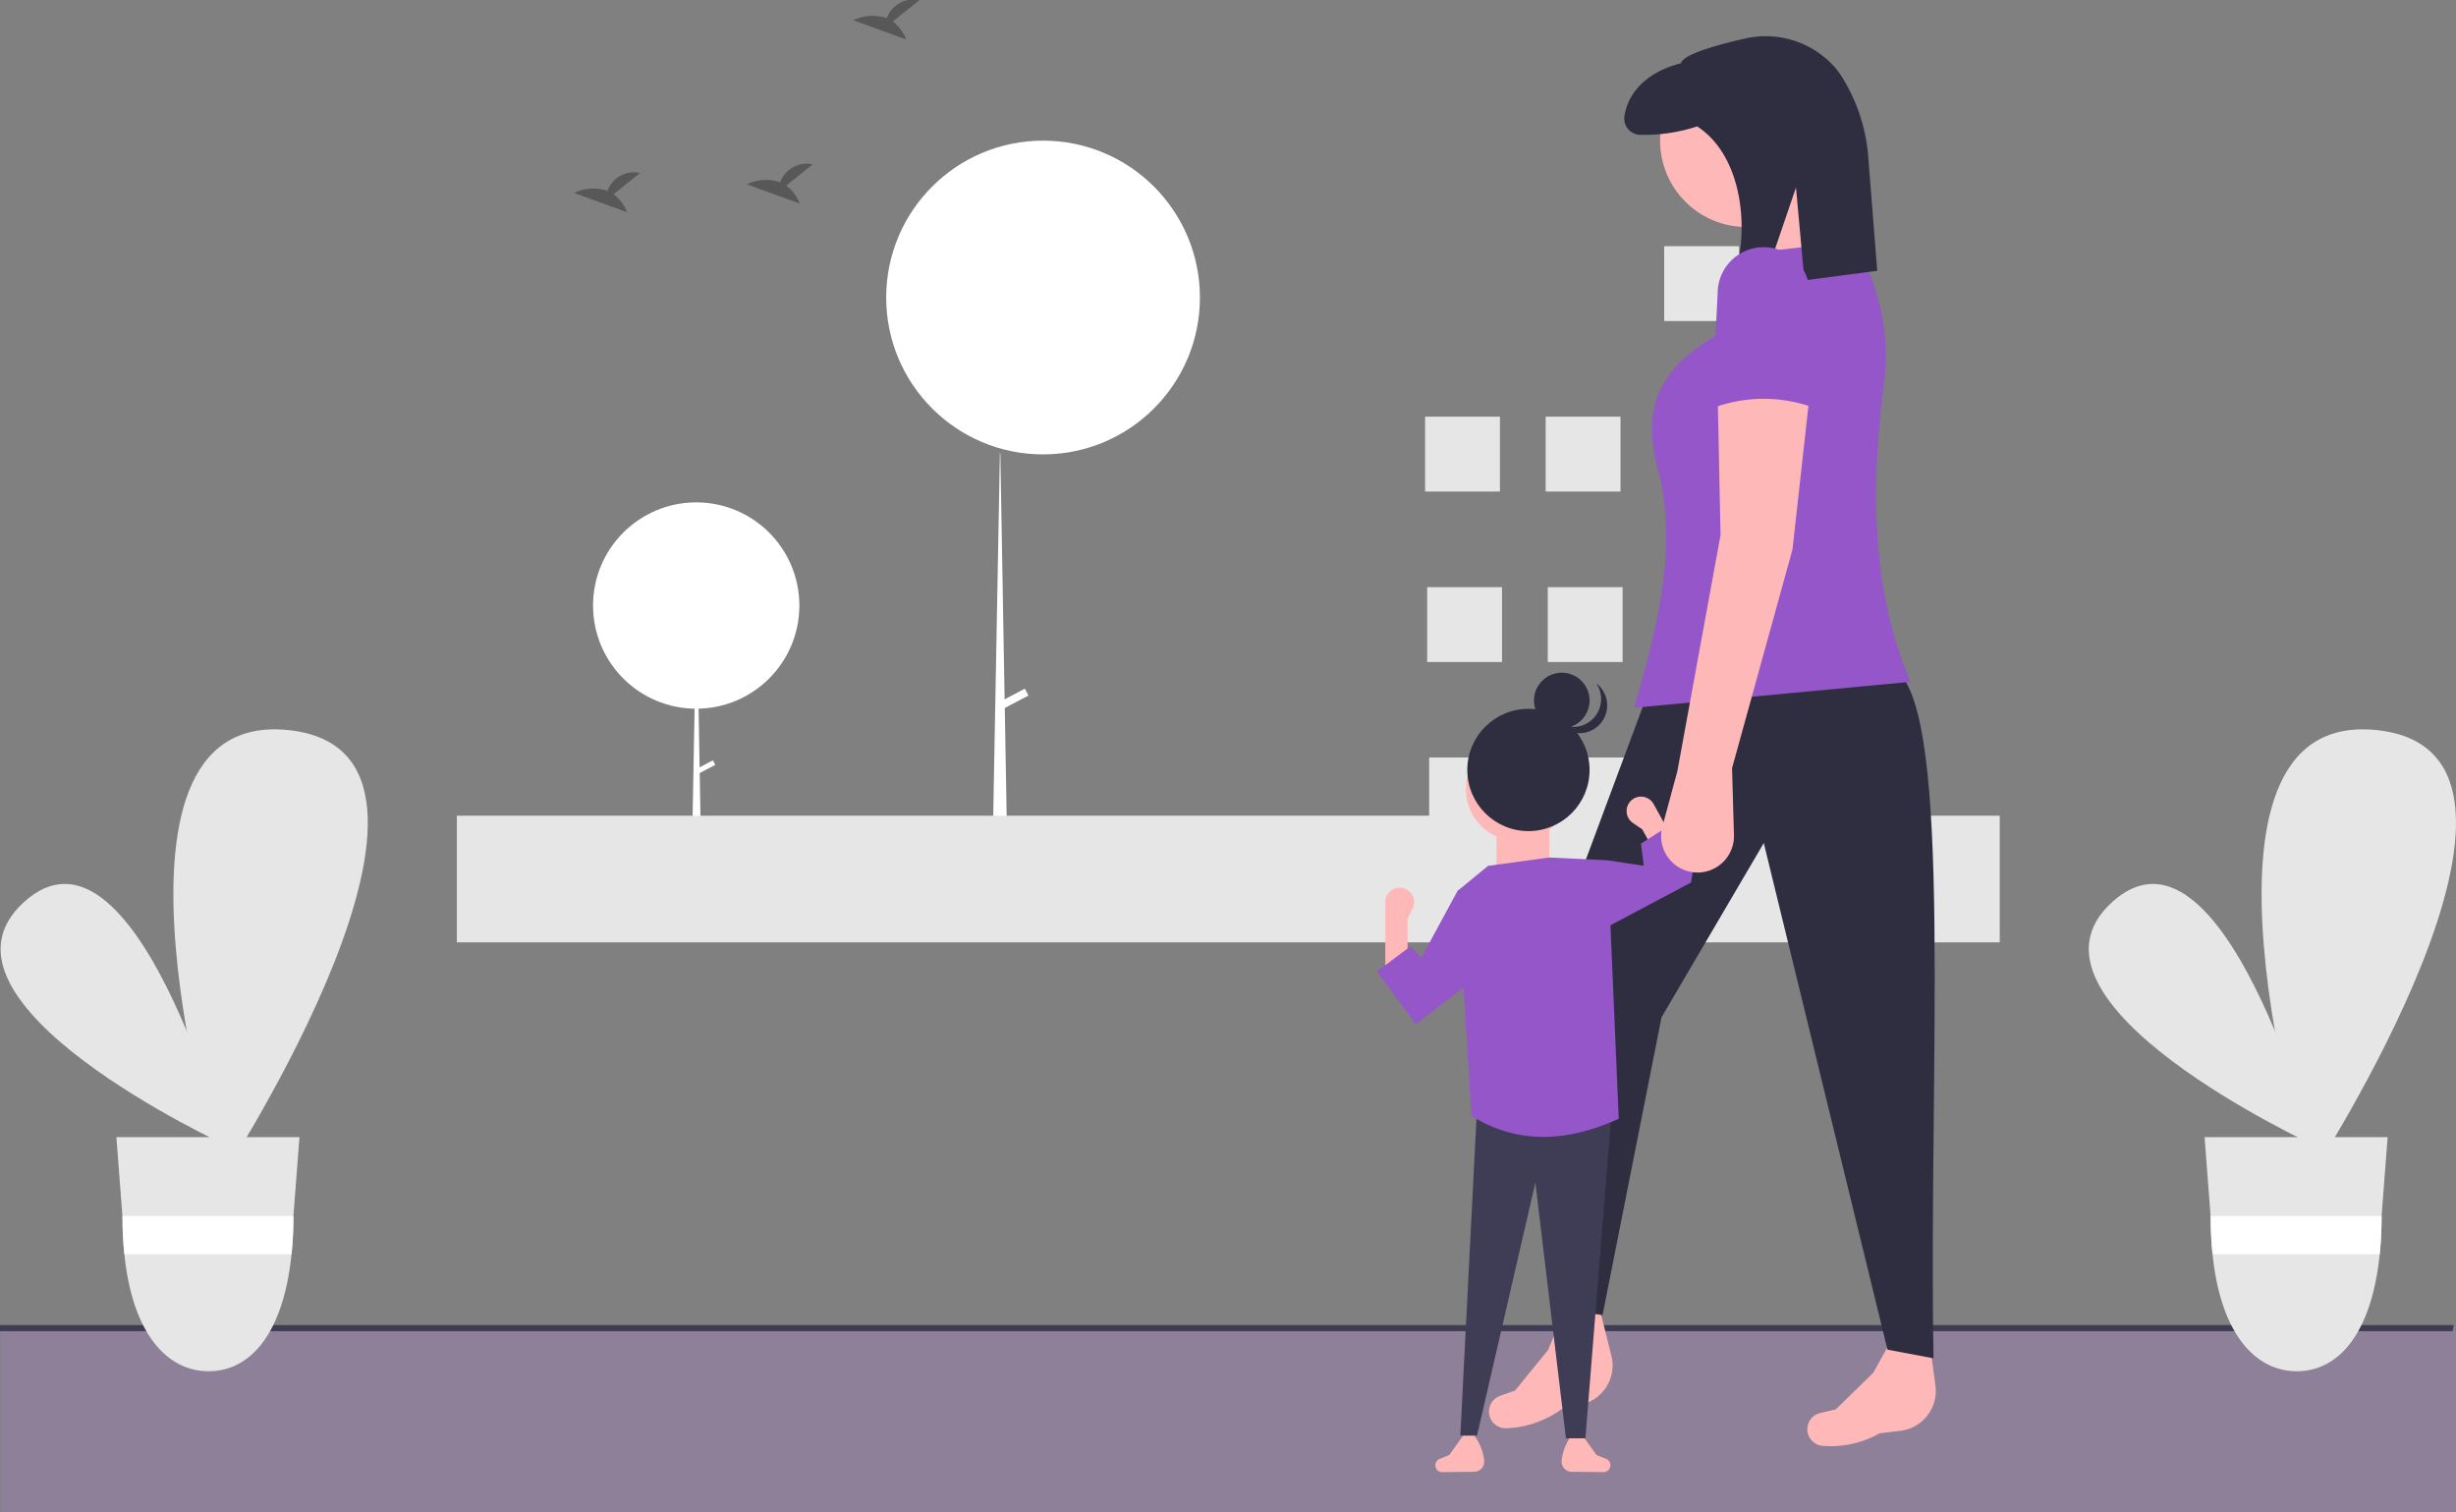 <svg xmlns="http://www.w3.org/2000/svg" width="314.739" height="193.798" viewBox="0 0 314.739 193.798"><rect x="0" y="0" width="314.739" height="193.798" fill="#808080" stroke="none"/><g id="Group_10419" data-name="Group 10419" transform="translate(0 -45.61)"><rect id="Rectangle_282" width="314.662" height="23.24" fill="rgba(198,130,255,0.19)" data-name="Rectangle 282" transform="translate(0.078 216.168)"/><path id="Path_6573" fill="#3f3d56" d="M314.3,605.647H0v-.777H314.444Z" data-name="Path 6573" transform="translate(0 -389.459)"/><rect id="Rectangle_286" width="9.591" height="9.591" fill="#e6e6e6" data-name="Rectangle 286" transform="translate(213.266 77.157)"/><rect id="Rectangle_287" width="9.591" height="9.591" fill="#e6e6e6" data-name="Rectangle 287" transform="translate(182.627 99.004)"/><rect id="Rectangle_288" width="9.591" height="9.591" fill="#e6e6e6" data-name="Rectangle 288" transform="translate(198.08 99.004)"/><rect id="Rectangle_289" width="9.591" height="9.591" fill="#e6e6e6" data-name="Rectangle 289" transform="translate(213.533 99.004)"/><rect id="Rectangle_290" width="9.591" height="9.591" fill="#e6e6e6" data-name="Rectangle 290" transform="translate(182.894 120.851)"/><rect id="Rectangle_291" width="9.591" height="9.591" fill="#e6e6e6" data-name="Rectangle 291" transform="translate(198.347 120.851)"/><rect id="Rectangle_292" width="9.591" height="9.591" fill="#e6e6e6" data-name="Rectangle 292" transform="translate(213.799 120.851)"/><rect id="Rectangle_293" width="9.591" height="9.591" fill="#e6e6e6" data-name="Rectangle 293" transform="translate(183.16 142.697)"/><rect id="Rectangle_294" width="9.591" height="9.591" fill="#e6e6e6" data-name="Rectangle 294" transform="translate(198.613 142.697)"/><rect id="Rectangle_295" width="9.591" height="9.591" fill="#e6e6e6" data-name="Rectangle 295" transform="translate(214.065 142.697)"/><rect id="Rectangle_296" width="9.591" height="9.591" fill="#e6e6e6" data-name="Rectangle 296" transform="translate(183.16 142.697)"/><rect id="Rectangle_297" width="9.591" height="9.591" fill="#e6e6e6" data-name="Rectangle 297" transform="translate(198.613 142.697)"/><rect id="Rectangle_298" width="9.591" height="9.591" fill="#e6e6e6" data-name="Rectangle 298" transform="translate(214.065 142.697)"/><circle id="Ellipse_17" cx="13.219" cy="13.219" r="13.219" fill="#fff" data-name="Ellipse 17" transform="translate(76.001 109.987)"/><path id="Path_6577" fill="#fff" d="M249.383,345.962h.036l.654,37.479h-1.38Z" data-name="Path 6577" transform="translate(-160.126 -222.756)"/><rect id="Rectangle_299" width=".654" height="2.47" fill="#fff" data-name="Rectangle 299" transform="translate(91.359 143.043) rotate(62.234)"/><circle id="Ellipse_18" cx="20.102" cy="20.102" r="20.102" fill="#fff" data-name="Ellipse 18" transform="translate(113.566 63.633)"/><path id="Path_6578" fill="#fff" d="M357.916,291.166h.055l.994,56.993h-2.1Z" data-name="Path 6578" transform="translate(-229.777 -187.474)"/><rect id="Rectangle_300" width=".994" height="3.755" fill="#fff" data-name="Rectangle 300" transform="translate(131.337 133.857) rotate(62.234)"/><path id="Path_6579" fill="#585858" d="M392.17,346.161l3.4-2.716a3.6,3.6,0,0,0-4.166,2.286,5.784,5.784,0,0,0-4.3.266l6.794,2.467A5.141,5.141,0,0,0,392.17,346.161Z" data-name="Path 6579" transform="translate(-313.547 -275.664)"/><path id="Path_6580" fill="#585858" d="M492.646,284.011l3.4-2.716a3.6,3.6,0,0,0-4.166,2.286,5.784,5.784,0,0,0-4.3.266l6.795,2.467A5.142,5.142,0,0,0,492.646,284.011Z" data-name="Path 6580" transform="translate(-378.241 -235.647)"/><path id="Path_6581" fill="#585858" d="M454.32,343.053l3.4-2.716a3.6,3.6,0,0,0-4.166,2.286,5.784,5.784,0,0,0-4.3.266l6.794,2.467A5.141,5.141,0,0,0,454.32,343.053Z" data-name="Path 6581" transform="translate(-353.564 -273.663)"/><rect id="Rectangle_301" width="197.724" height="16.231" fill="#e6e6e6" data-name="Rectangle 301" transform="translate(58.547 150.137)"/><path id="Path_6582" fill="#e6e6e6" d="M187.265,593.515s-40-18.412-25.945-31.18S187.265,593.515,187.265,593.515Z" data-name="Path 6582" transform="translate(-158.25 -401.128)"/><path id="Path_6583" fill="#e6e6e6" d="M226.6,561.994s-18.383-60.4,8.687-57.513S226.6,561.994,226.6,561.994Z" data-name="Path 6583" transform="translate(-198.283 -365.311)"/><path id="Path_6584" fill="#e6e6e6" d="M199.991,651.116l.772,10.1.012.174a46.42,46.42,0,0,0,.239,4.724c1.047,10.306,5.548,15,10.808,15s9.565-4.7,10.612-15a46.423,46.423,0,0,0,.239-4.724l.006-.141,0-.034.775-10.1Z" data-name="Path 6584" transform="translate(-185.076 -459.789)"/><path id="Path_6585" fill="#fff" d="M224.076,679.488l0,.034-.006.141a46.428,46.428,0,0,1-.239,4.724h-21.42a46.424,46.424,0,0,1-.239-4.724l-.012-.174Z" data-name="Path 6585" transform="translate(-186.47 -478.057)"/><path id="Path_6586" fill="#e6e6e6" d="M938.688,593.515s-40-18.412-25.945-31.18S938.688,593.515,938.688,593.515Z" data-name="Path 6586" transform="translate(-642.07 -401.128)"/><path id="Path_6587" fill="#e6e6e6" d="M978.026,561.994s-18.383-60.4,8.687-57.513S978.026,561.994,978.026,561.994Z" data-name="Path 6587" transform="translate(-682.104 -365.311)"/><path id="Path_6588" fill="#e6e6e6" d="M951.414,651.116l.771,10.1.012.174a46.385,46.385,0,0,0,.239,4.724c1.047,10.306,5.548,15,10.808,15s9.565-4.7,10.612-15a46.423,46.423,0,0,0,.239-4.724l.006-.141,0-.034.775-10.1Z" data-name="Path 6588" transform="translate(-668.896 -459.789)"/><path id="Path_6589" fill="#fff" d="M975.5,679.488l0,.034-.006.141a46.437,46.437,0,0,1-.239,4.724h-21.42a46.437,46.437,0,0,1-.239-4.724l-.012-.174Z" data-name="Path 6589" transform="translate(-670.291 -478.057)"/><path id="Path_6590" fill="#ffb8b8" d="M820.371,733.834l-2.622.308a12.781,12.781,0,0,1-7.195,1.623,2.158,2.158,0,0,1-1.828-1.12h0a2.138,2.138,0,0,1,1.4-3.1l1.992-.464,4.808-4.7,2.9-5.249,4.213.483.877,6.667h0A5.161,5.161,0,0,1,820.371,733.834Z" data-name="Path 6590" transform="translate(-576.858 -504.868)"/><path id="Path_6591" fill="#ffb8b8" d="M705.77,724.625l-2.57.6a12.781,12.781,0,0,1-6.963,2.432,2.158,2.158,0,0,1-1.943-.9h0a2.138,2.138,0,0,1,1.033-3.24l1.927-.688,4.241-5.219,2.283-5.545h4.241l1.631,6.524h0a5.161,5.161,0,0,1-3.879,6.036Z" data-name="Path 6591" transform="translate(-503.094 -499.032)"/><path id="Path_6592" fill="#2f2e41" d="M714.632,565.04l4.8.738,7.562-38.18,13.1-22.318L755.947,570.2l5.9,1.107c-.662-36.562,2.569-82.59-4.8-88.164l-32.093,3.689-14.018,37.626Z" data-name="Path 6592" transform="translate(-514.063 -351.639)"/><circle id="Ellipse_19" cx="11.067" cy="11.067" r="11.067" fill="#ffb8b8" data-name="Ellipse 19" transform="translate(212.742 52.566)"/><path id="Path_6593" fill="#ffb8b8" d="M641.942,203.653l-13.28,2.213-3.32-11.8,9.591-2.951Z" data-name="Path 6593" transform="translate(-402.64 -123.051)"/><path id="Path_6594" fill="#9456c8" d="M781.575,385.248l-35.413,3.32c2.839-9.872,5.44-19.709,3.32-29.511-2.692-8.751-.094-13.954,7.009-18.075l4.8-10.7,12.911-1.476h0a27.869,27.869,0,0,1,3.956,18.43C776.313,361.19,776.81,374.137,781.575,385.248Z" data-name="Path 6594" transform="translate(-536.74 -252.264)"/><path id="Path_6595" fill="#2f2e41" d="M757.994,255.284c-3.693.844-7.9,2.039-8.133,3.151-3.8.957-6.667,3.251-7.252,6.747a2.094,2.094,0,0,0,2.1,2.428,21.732,21.732,0,0,0,7.216-1.08c5.95,3.834,6.948,13.8,4.35,20.592l4.089-.375,4.23-12.383,1.08,11.9,9.331-1.234-1.2-15.17a22.6,22.6,0,0,0-3.549-10.022,8.538,8.538,0,0,0-.668-.865A11.859,11.859,0,0,0,757.994,255.284Z" data-name="Path 6595" transform="translate(-534.435 -204.721)"/><path id="Path_6596" fill="#ffb8b8" d="M720.041,761.7a1.3,1.3,0,0,0,1.278,1.443l4.15.043a.885.885,0,0,0,.823-.883h0a.885.885,0,0,0-.556-.822l-1.224-.49-1.781-2.493h-1.425a6.524,6.524,0,0,0-1.265,3.194v.007Z" data-name="Path 6596" transform="translate(-519.916 -528.931)"/><path id="Path_6597" fill="#ffb8b8" d="M680.861,761.7a1.3,1.3,0,0,1-1.278,1.443l-4.15.043a.885.885,0,0,1-.823-.883h0a.885.885,0,0,1,.556-.822l1.224-.49,1.781-2.493H679.6a6.524,6.524,0,0,1,1.265,3.194v.007Z" data-name="Path 6597" transform="translate(-490.669 -528.931)"/><path id="Path_6598" fill="#3f3d56" d="M525.5,568.65h2.137l7.479-32.408,3.917,32.764h2.493l3.383-42.2-17.272-.178Z" data-name="Path 6598" transform="translate(-338.355 -339.081)"/><path id="Path_6599" fill="#ffb8b8" d="M656.609,572.093h2.849v-6.766l.648-1.3a1.846,1.846,0,0,0-1.37-2.65h0a1.846,1.846,0,0,0-2.127,1.825Z" data-name="Path 6599" transform="translate(-479.079 -401.997)"/><circle id="Ellipse_20" cx="6.588" cy="6.588" r="6.588" fill="#ffb8b8" data-name="Ellipse 20" transform="translate(187.858 140.181)"/><rect id="Rectangle_302" width="6.766" height="7.835" fill="#ffb8b8" data-name="Rectangle 302" transform="translate(198.541 157.988) rotate(180)"/><path id="Path_6600" fill="#9456c8" d="M684.39,583.62c5.989,3.7,12.321,3.335,18.875.356l-1.424-33.12-7.479-.356-7.835,1.068-3.917,3.205Z" data-name="Path 6600" transform="translate(-495.82 -395.005)"/><path id="Path_6601" fill="#9456c8" d="M500.486,465.721l7.835-6.054-2.493-11.04-4.63,8.547-1.424-1.425-4.273,3.205Z" data-name="Path 6601" transform="translate(-319.039 -288.859)"/><path id="Path_6602" fill="#ffb8b8" d="M751.218,537.322l-2.492,1.381-3.28-5.918-1.2-.82a1.846,1.846,0,0,1-.086-2.982h0a1.846,1.846,0,0,1,2.745.565l1.029,1.856Z" data-name="Path 6602" transform="translate(-534.993 -380.902)"/><path id="Path_6603" fill="#9456c8" d="M568,439.762l9.456-5.02,4.968-2.637.712-4.274-3.205-3.205-3.917,2.493.356,2.849-4.63-.712Z" data-name="Path 6603" transform="translate(-365.719 -273.406)"/><circle id="Ellipse_21" cx="7.835" cy="7.835" r="7.835" fill="#2f2e41" data-name="Ellipse 21" transform="translate(188.036 136.442)"/><circle id="Ellipse_22" cx="3.561" cy="3.561" r="3.561" fill="#2f2e41" data-name="Ellipse 22" transform="translate(196.583 131.812)"/><path id="Path_6604" fill="#2f2e41" d="M718.732,492.979a3.56,3.56,0,0,0,4.571-5.189,3.559,3.559,0,1,1-5.064,4.873,3.565,3.565,0,0,0,.494.316Z" data-name="Path 6604" transform="translate(-518.76 -354.628)"/><path id="Path_6605" fill="#ffb8b8" d="M764.941,431.663l.245,8.564a4.669,4.669,0,0,1-4.2,4.78h0a4.669,4.669,0,0,1-4.972-5.865l1.922-7.11,5.533-30.249-.369-17.707,11.8-.369-2.213,19.92Z" data-name="Path 6605" transform="translate(-542.977 -287.612)"/><path id="Path_6606" fill="#9456c8" d="M787.409,351.537a18.654,18.654,0,0,0-13.28,0l.738-14.756a5.9,5.9,0,0,1,5.9-5.9h0a5.9,5.9,0,0,1,5.9,5.9Z" data-name="Path 6606" transform="translate(-554.747 -253.598)"/></g></svg>